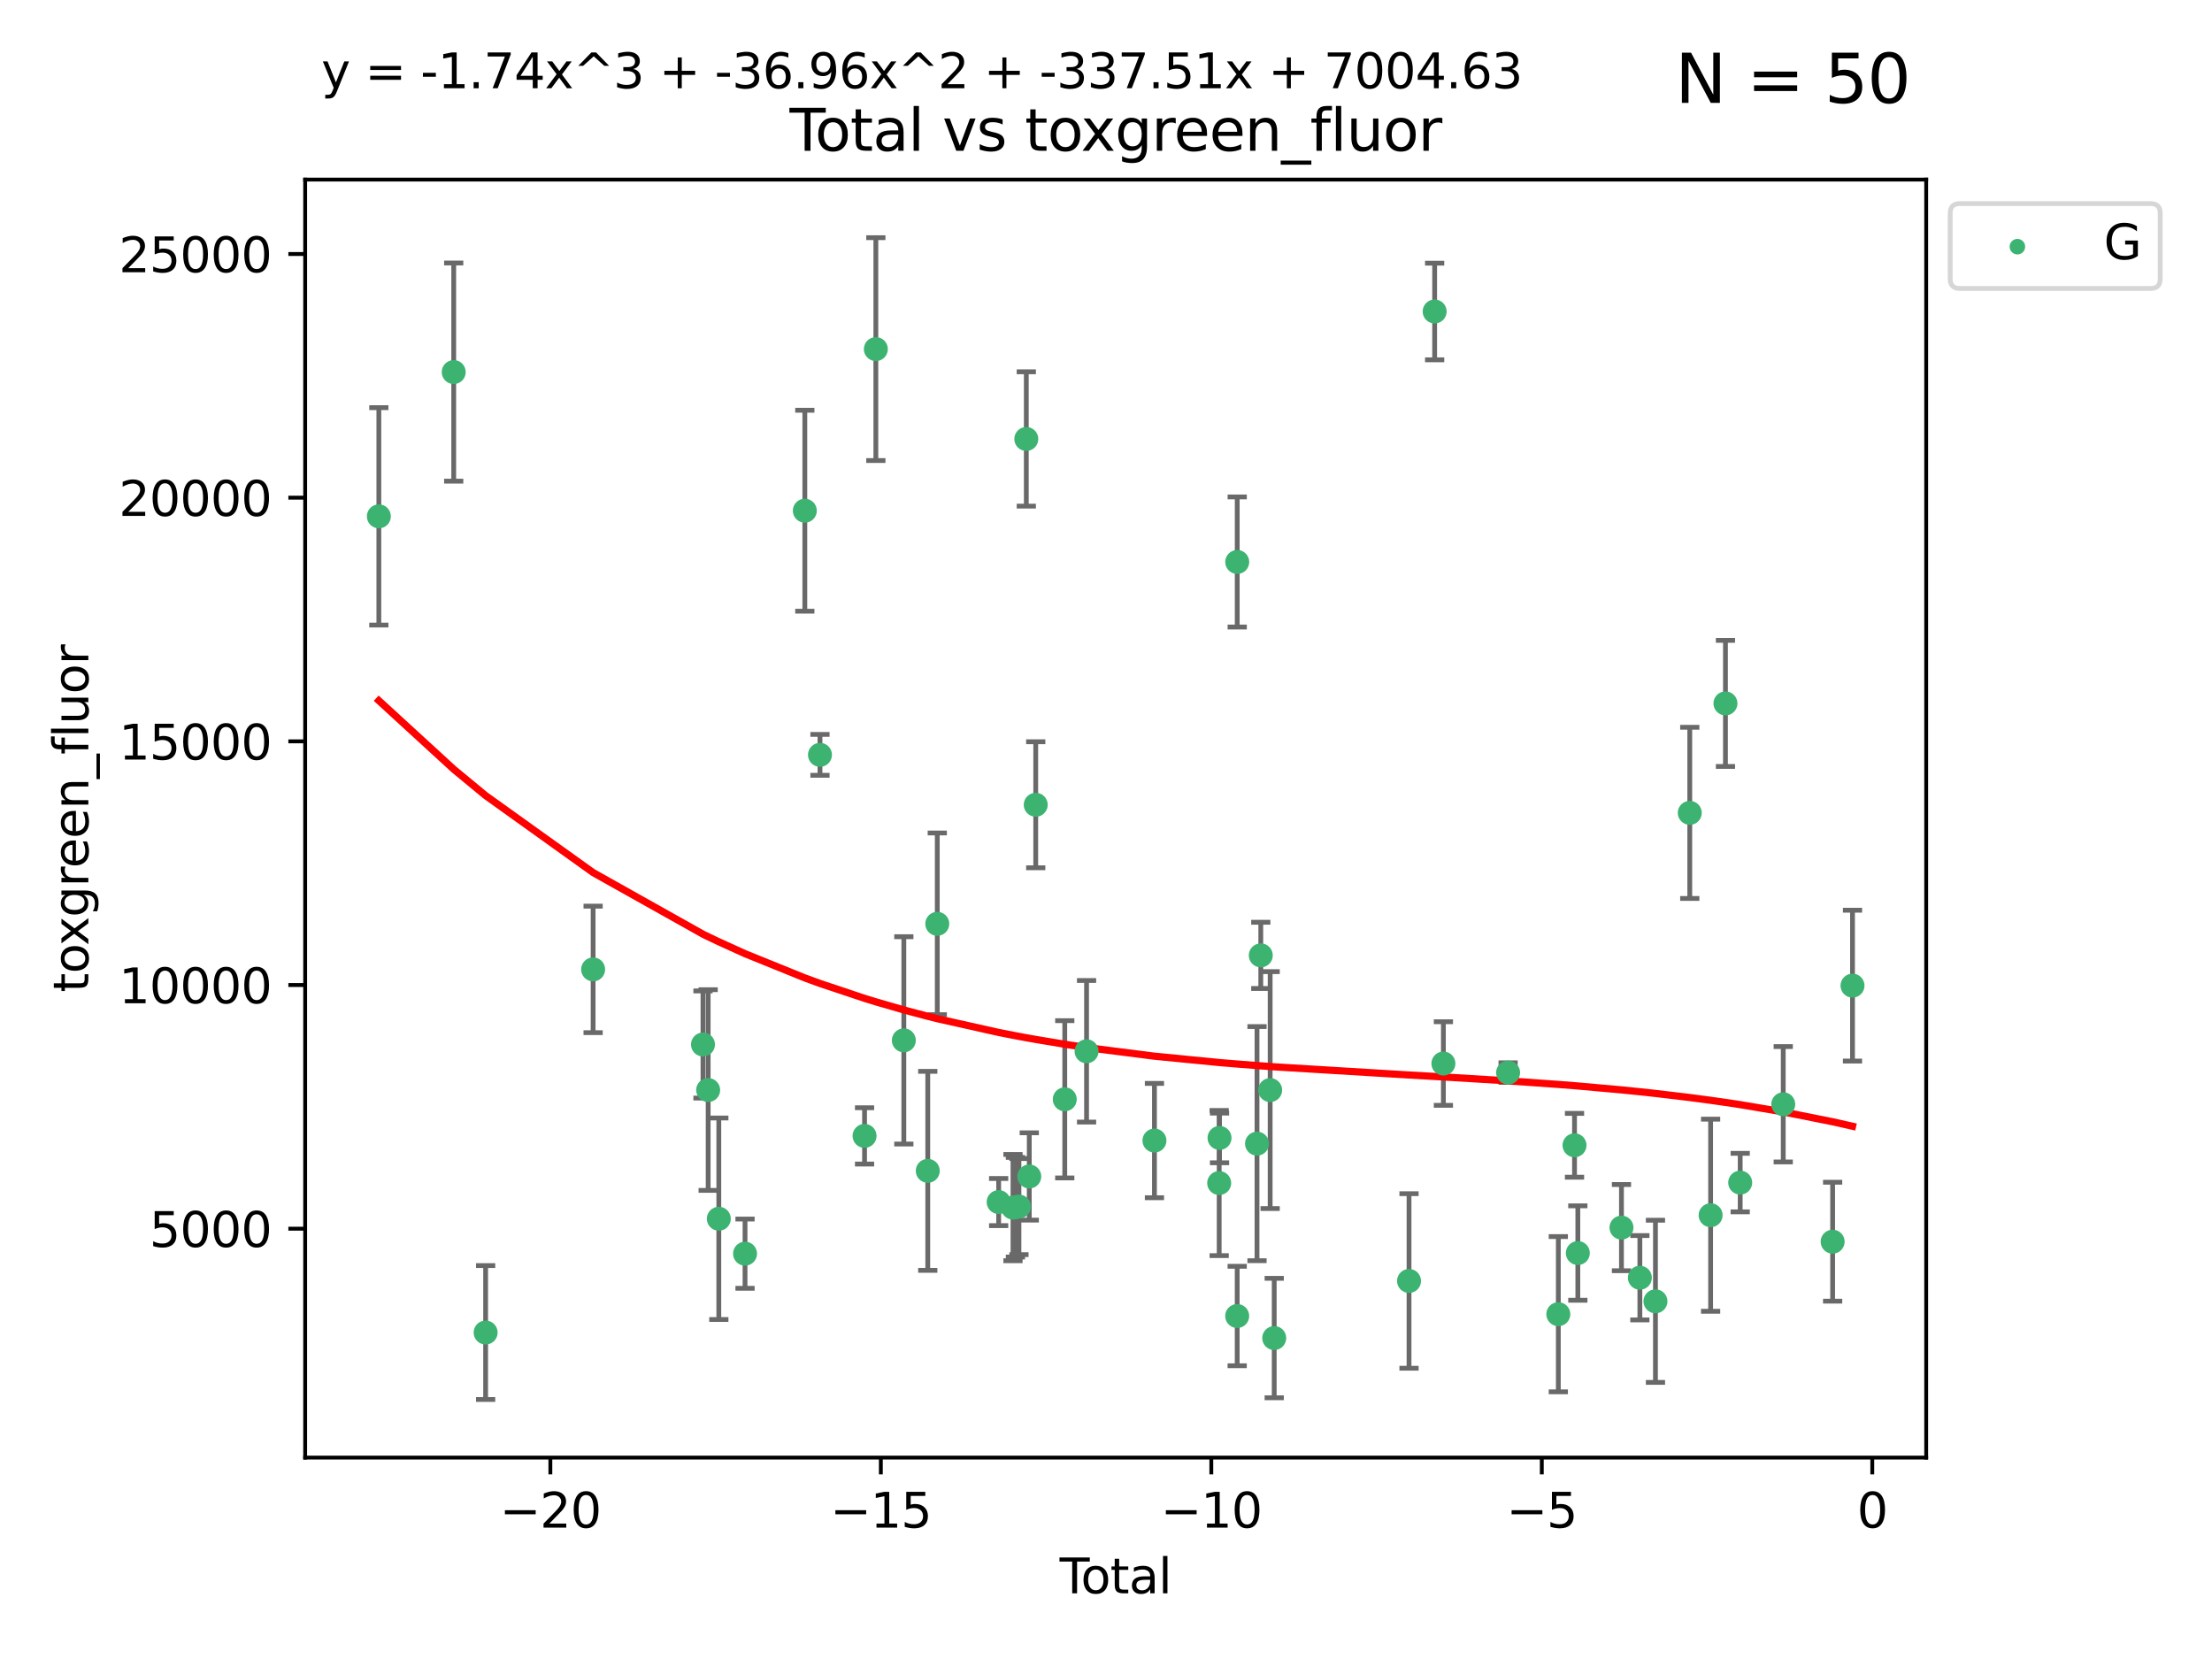 <?xml version="1.0" encoding="utf-8" standalone="no"?>
<!DOCTYPE svg PUBLIC "-//W3C//DTD SVG 1.1//EN"
  "http://www.w3.org/Graphics/SVG/1.1/DTD/svg11.dtd">
<svg xmlns:xlink="http://www.w3.org/1999/xlink" width="460.8pt" height="345.6pt" viewBox="0 0 460.8 345.6" xmlns="http://www.w3.org/2000/svg" version="1.1">
 <defs>
  <style type="text/css">*{stroke-linejoin: round; stroke-linecap: butt}</style>
 </defs>
 <g id="figure_1">
  <g id="patch_1">
   <path d="M 0 345.6 
L 460.8 345.6 
L 460.8 0 
L 0 0 
z
" style="fill: #ffffff"/>
  </g>
  <g id="axes_1">
   <g id="patch_2">
    <path d="M 63.571 303.64 
L 401.26 303.64 
L 401.26 37.411 
L 63.571 37.411 
z
" style="fill: #ffffff"/>
   </g>
   <g id="PathCollection_1">
    <defs>
     <path id="m3889e7f4e2" d="M 0 1.118 
C 0.297 1.118 0.581 1 0.791 0.791 
C 1 0.581 1.118 0.297 1.118 0 
C 1.118 -0.297 1 -0.581 0.791 -0.791 
C 0.581 -1 0.297 -1.118 0 -1.118 
C -0.297 -1.118 -0.581 -1 -0.791 -0.791 
C -1 -0.581 -1.118 -0.297 -1.118 0 
C -1.118 0.297 -1 0.581 -0.791 0.791 
C -0.581 1 -0.297 1.118 0 1.118 
z
" style="stroke: #3cb371"/>
    </defs>
    <g clip-path="url(#p7ea79c73f9)">
     <use xlink:href="#m3889e7f4e2" x="78.921" y="107.565" style="fill: #3cb371; stroke: #3cb371"/>
     <use xlink:href="#m3889e7f4e2" x="94.517" y="77.509" style="fill: #3cb371; stroke: #3cb371"/>
     <use xlink:href="#m3889e7f4e2" x="101.165" y="277.592" style="fill: #3cb371; stroke: #3cb371"/>
     <use xlink:href="#m3889e7f4e2" x="123.558" y="201.943" style="fill: #3cb371; stroke: #3cb371"/>
     <use xlink:href="#m3889e7f4e2" x="146.444" y="217.587" style="fill: #3cb371; stroke: #3cb371"/>
     <use xlink:href="#m3889e7f4e2" x="147.523" y="227.079" style="fill: #3cb371; stroke: #3cb371"/>
     <use xlink:href="#m3889e7f4e2" x="149.743" y="253.888" style="fill: #3cb371; stroke: #3cb371"/>
     <use xlink:href="#m3889e7f4e2" x="155.205" y="261.16" style="fill: #3cb371; stroke: #3cb371"/>
     <use xlink:href="#m3889e7f4e2" x="167.659" y="106.389" style="fill: #3cb371; stroke: #3cb371"/>
     <use xlink:href="#m3889e7f4e2" x="170.815" y="157.248" style="fill: #3cb371; stroke: #3cb371"/>
     <use xlink:href="#m3889e7f4e2" x="180.102" y="236.628" style="fill: #3cb371; stroke: #3cb371"/>
     <use xlink:href="#m3889e7f4e2" x="182.455" y="72.725" style="fill: #3cb371; stroke: #3cb371"/>
     <use xlink:href="#m3889e7f4e2" x="188.285" y="216.725" style="fill: #3cb371; stroke: #3cb371"/>
     <use xlink:href="#m3889e7f4e2" x="193.271" y="243.908" style="fill: #3cb371; stroke: #3cb371"/>
     <use xlink:href="#m3889e7f4e2" x="195.252" y="192.447" style="fill: #3cb371; stroke: #3cb371"/>
     <use xlink:href="#m3889e7f4e2" x="208.039" y="250.411" style="fill: #3cb371; stroke: #3cb371"/>
     <use xlink:href="#m3889e7f4e2" x="211.023" y="251.563" style="fill: #3cb371; stroke: #3cb371"/>
     <use xlink:href="#m3889e7f4e2" x="211.53" y="251.486" style="fill: #3cb371; stroke: #3cb371"/>
     <use xlink:href="#m3889e7f4e2" x="212.266" y="251.355" style="fill: #3cb371; stroke: #3cb371"/>
     <use xlink:href="#m3889e7f4e2" x="213.797" y="91.446" style="fill: #3cb371; stroke: #3cb371"/>
     <use xlink:href="#m3889e7f4e2" x="214.417" y="245.08" style="fill: #3cb371; stroke: #3cb371"/>
     <use xlink:href="#m3889e7f4e2" x="215.762" y="167.65" style="fill: #3cb371; stroke: #3cb371"/>
     <use xlink:href="#m3889e7f4e2" x="221.81" y="229.006" style="fill: #3cb371; stroke: #3cb371"/>
     <use xlink:href="#m3889e7f4e2" x="226.351" y="219.004" style="fill: #3cb371; stroke: #3cb371"/>
     <use xlink:href="#m3889e7f4e2" x="240.493" y="237.6" style="fill: #3cb371; stroke: #3cb371"/>
     <use xlink:href="#m3889e7f4e2" x="253.978" y="246.45" style="fill: #3cb371; stroke: #3cb371"/>
     <use xlink:href="#m3889e7f4e2" x="254.049" y="237.051" style="fill: #3cb371; stroke: #3cb371"/>
     <use xlink:href="#m3889e7f4e2" x="257.729" y="274.151" style="fill: #3cb371; stroke: #3cb371"/>
     <use xlink:href="#m3889e7f4e2" x="257.737" y="117.071" style="fill: #3cb371; stroke: #3cb371"/>
     <use xlink:href="#m3889e7f4e2" x="261.86" y="238.241" style="fill: #3cb371; stroke: #3cb371"/>
     <use xlink:href="#m3889e7f4e2" x="262.645" y="199.022" style="fill: #3cb371; stroke: #3cb371"/>
     <use xlink:href="#m3889e7f4e2" x="264.596" y="227.084" style="fill: #3cb371; stroke: #3cb371"/>
     <use xlink:href="#m3889e7f4e2" x="265.444" y="278.742" style="fill: #3cb371; stroke: #3cb371"/>
     <use xlink:href="#m3889e7f4e2" x="293.526" y="266.846" style="fill: #3cb371; stroke: #3cb371"/>
     <use xlink:href="#m3889e7f4e2" x="298.864" y="64.887" style="fill: #3cb371; stroke: #3cb371"/>
     <use xlink:href="#m3889e7f4e2" x="300.686" y="221.552" style="fill: #3cb371; stroke: #3cb371"/>
     <use xlink:href="#m3889e7f4e2" x="314.165" y="223.44" style="fill: #3cb371; stroke: #3cb371"/>
     <use xlink:href="#m3889e7f4e2" x="324.626" y="273.771" style="fill: #3cb371; stroke: #3cb371"/>
     <use xlink:href="#m3889e7f4e2" x="328.001" y="238.585" style="fill: #3cb371; stroke: #3cb371"/>
     <use xlink:href="#m3889e7f4e2" x="328.692" y="261.033" style="fill: #3cb371; stroke: #3cb371"/>
     <use xlink:href="#m3889e7f4e2" x="337.782" y="255.732" style="fill: #3cb371; stroke: #3cb371"/>
     <use xlink:href="#m3889e7f4e2" x="341.615" y="266.175" style="fill: #3cb371; stroke: #3cb371"/>
     <use xlink:href="#m3889e7f4e2" x="344.862" y="271.087" style="fill: #3cb371; stroke: #3cb371"/>
     <use xlink:href="#m3889e7f4e2" x="352.011" y="169.334" style="fill: #3cb371; stroke: #3cb371"/>
     <use xlink:href="#m3889e7f4e2" x="356.353" y="253.152" style="fill: #3cb371; stroke: #3cb371"/>
     <use xlink:href="#m3889e7f4e2" x="359.443" y="146.532" style="fill: #3cb371; stroke: #3cb371"/>
     <use xlink:href="#m3889e7f4e2" x="362.515" y="246.359" style="fill: #3cb371; stroke: #3cb371"/>
     <use xlink:href="#m3889e7f4e2" x="371.482" y="230.038" style="fill: #3cb371; stroke: #3cb371"/>
     <use xlink:href="#m3889e7f4e2" x="381.771" y="258.666" style="fill: #3cb371; stroke: #3cb371"/>
     <use xlink:href="#m3889e7f4e2" x="385.911" y="205.324" style="fill: #3cb371; stroke: #3cb371"/>
    </g>
   </g>
   <g id="matplotlib.axis_1">
    <g id="xtick_1">
     <g id="line2d_1">
      <defs>
       <path id="m19677ac85a" d="M 0 0 
L 0 3.5 
" style="stroke: #000000; stroke-width: 0.8"/>
      </defs>
      <g>
       <use xlink:href="#m19677ac85a" x="114.65" y="303.64" style="stroke: #000000; stroke-width: 0.8"/>
      </g>
     </g>
     <g id="text_1">
      <!-- −20 -->
      <g transform="translate(104.097 318.238)scale(0.1 -0.1)">
       <defs>
        <path id="DejaVuSans-2212" d="M 678 2272 
L 4684 2272 
L 4684 1741 
L 678 1741 
L 678 2272 
z
" transform="scale(0.016)"/>
        <path id="DejaVuSans-32" d="M 1228 531 
L 3431 531 
L 3431 0 
L 469 0 
L 469 531 
Q 828 903 1448 1529 
Q 2069 2156 2228 2338 
Q 2531 2678 2651 2914 
Q 2772 3150 2772 3378 
Q 2772 3750 2511 3984 
Q 2250 4219 1831 4219 
Q 1534 4219 1204 4116 
Q 875 4013 500 3803 
L 500 4441 
Q 881 4594 1212 4672 
Q 1544 4750 1819 4750 
Q 2544 4750 2975 4387 
Q 3406 4025 3406 3419 
Q 3406 3131 3298 2873 
Q 3191 2616 2906 2266 
Q 2828 2175 2409 1742 
Q 1991 1309 1228 531 
z
" transform="scale(0.016)"/>
        <path id="DejaVuSans-30" d="M 2034 4250 
Q 1547 4250 1301 3770 
Q 1056 3291 1056 2328 
Q 1056 1369 1301 889 
Q 1547 409 2034 409 
Q 2525 409 2770 889 
Q 3016 1369 3016 2328 
Q 3016 3291 2770 3770 
Q 2525 4250 2034 4250 
z
M 2034 4750 
Q 2819 4750 3233 4129 
Q 3647 3509 3647 2328 
Q 3647 1150 3233 529 
Q 2819 -91 2034 -91 
Q 1250 -91 836 529 
Q 422 1150 422 2328 
Q 422 3509 836 4129 
Q 1250 4750 2034 4750 
z
" transform="scale(0.016)"/>
       </defs>
       <use xlink:href="#DejaVuSans-2212"/>
       <use xlink:href="#DejaVuSans-32" x="83.789"/>
       <use xlink:href="#DejaVuSans-30" x="147.412"/>
      </g>
     </g>
    </g>
    <g id="xtick_2">
     <g id="line2d_2">
      <g>
       <use xlink:href="#m19677ac85a" x="183.495" y="303.64" style="stroke: #000000; stroke-width: 0.8"/>
      </g>
     </g>
     <g id="text_2">
      <!-- −15 -->
      <g transform="translate(172.942 318.238)scale(0.1 -0.1)">
       <defs>
        <path id="DejaVuSans-31" d="M 794 531 
L 1825 531 
L 1825 4091 
L 703 3866 
L 703 4441 
L 1819 4666 
L 2450 4666 
L 2450 531 
L 3481 531 
L 3481 0 
L 794 0 
L 794 531 
z
" transform="scale(0.016)"/>
        <path id="DejaVuSans-35" d="M 691 4666 
L 3169 4666 
L 3169 4134 
L 1269 4134 
L 1269 2991 
Q 1406 3038 1543 3061 
Q 1681 3084 1819 3084 
Q 2600 3084 3056 2656 
Q 3513 2228 3513 1497 
Q 3513 744 3044 326 
Q 2575 -91 1722 -91 
Q 1428 -91 1123 -41 
Q 819 9 494 109 
L 494 744 
Q 775 591 1075 516 
Q 1375 441 1709 441 
Q 2250 441 2565 725 
Q 2881 1009 2881 1497 
Q 2881 1984 2565 2268 
Q 2250 2553 1709 2553 
Q 1456 2553 1204 2497 
Q 953 2441 691 2322 
L 691 4666 
z
" transform="scale(0.016)"/>
       </defs>
       <use xlink:href="#DejaVuSans-2212"/>
       <use xlink:href="#DejaVuSans-31" x="83.789"/>
       <use xlink:href="#DejaVuSans-35" x="147.412"/>
      </g>
     </g>
    </g>
    <g id="xtick_3">
     <g id="line2d_3">
      <g>
       <use xlink:href="#m19677ac85a" x="252.34" y="303.64" style="stroke: #000000; stroke-width: 0.8"/>
      </g>
     </g>
     <g id="text_3">
      <!-- −10 -->
      <g transform="translate(241.787 318.238)scale(0.1 -0.1)">
       <use xlink:href="#DejaVuSans-2212"/>
       <use xlink:href="#DejaVuSans-31" x="83.789"/>
       <use xlink:href="#DejaVuSans-30" x="147.412"/>
      </g>
     </g>
    </g>
    <g id="xtick_4">
     <g id="line2d_4">
      <g>
       <use xlink:href="#m19677ac85a" x="321.184" y="303.64" style="stroke: #000000; stroke-width: 0.8"/>
      </g>
     </g>
     <g id="text_4">
      <!-- −5 -->
      <g transform="translate(313.813 318.238)scale(0.1 -0.1)">
       <use xlink:href="#DejaVuSans-2212"/>
       <use xlink:href="#DejaVuSans-35" x="83.789"/>
      </g>
     </g>
    </g>
    <g id="xtick_5">
     <g id="line2d_5">
      <g>
       <use xlink:href="#m19677ac85a" x="390.029" y="303.64" style="stroke: #000000; stroke-width: 0.8"/>
      </g>
     </g>
     <g id="text_5">
      <!-- 0 -->
      <g transform="translate(386.848 318.238)scale(0.1 -0.1)">
       <use xlink:href="#DejaVuSans-30"/>
      </g>
     </g>
    </g>
    <g id="text_6">
     <!-- Total -->
     <g transform="translate(220.739 331.917)scale(0.1 -0.1)">
      <defs>
       <path id="DejaVuSans-54" d="M -19 4666 
L 3928 4666 
L 3928 4134 
L 2272 4134 
L 2272 0 
L 1638 0 
L 1638 4134 
L -19 4134 
L -19 4666 
z
" transform="scale(0.016)"/>
       <path id="DejaVuSans-6f" d="M 1959 3097 
Q 1497 3097 1228 2736 
Q 959 2375 959 1747 
Q 959 1119 1226 758 
Q 1494 397 1959 397 
Q 2419 397 2687 759 
Q 2956 1122 2956 1747 
Q 2956 2369 2687 2733 
Q 2419 3097 1959 3097 
z
M 1959 3584 
Q 2709 3584 3137 3096 
Q 3566 2609 3566 1747 
Q 3566 888 3137 398 
Q 2709 -91 1959 -91 
Q 1206 -91 779 398 
Q 353 888 353 1747 
Q 353 2609 779 3096 
Q 1206 3584 1959 3584 
z
" transform="scale(0.016)"/>
       <path id="DejaVuSans-74" d="M 1172 4494 
L 1172 3500 
L 2356 3500 
L 2356 3053 
L 1172 3053 
L 1172 1153 
Q 1172 725 1289 603 
Q 1406 481 1766 481 
L 2356 481 
L 2356 0 
L 1766 0 
Q 1100 0 847 248 
Q 594 497 594 1153 
L 594 3053 
L 172 3053 
L 172 3500 
L 594 3500 
L 594 4494 
L 1172 4494 
z
" transform="scale(0.016)"/>
       <path id="DejaVuSans-61" d="M 2194 1759 
Q 1497 1759 1228 1600 
Q 959 1441 959 1056 
Q 959 750 1161 570 
Q 1363 391 1709 391 
Q 2188 391 2477 730 
Q 2766 1069 2766 1631 
L 2766 1759 
L 2194 1759 
z
M 3341 1997 
L 3341 0 
L 2766 0 
L 2766 531 
Q 2569 213 2275 61 
Q 1981 -91 1556 -91 
Q 1019 -91 701 211 
Q 384 513 384 1019 
Q 384 1609 779 1909 
Q 1175 2209 1959 2209 
L 2766 2209 
L 2766 2266 
Q 2766 2663 2505 2880 
Q 2244 3097 1772 3097 
Q 1472 3097 1187 3025 
Q 903 2953 641 2809 
L 641 3341 
Q 956 3463 1253 3523 
Q 1550 3584 1831 3584 
Q 2591 3584 2966 3190 
Q 3341 2797 3341 1997 
z
" transform="scale(0.016)"/>
       <path id="DejaVuSans-6c" d="M 603 4863 
L 1178 4863 
L 1178 0 
L 603 0 
L 603 4863 
z
" transform="scale(0.016)"/>
      </defs>
      <use xlink:href="#DejaVuSans-54"/>
      <use xlink:href="#DejaVuSans-6f" x="44.084"/>
      <use xlink:href="#DejaVuSans-74" x="105.266"/>
      <use xlink:href="#DejaVuSans-61" x="144.475"/>
      <use xlink:href="#DejaVuSans-6c" x="205.754"/>
     </g>
    </g>
   </g>
   <g id="matplotlib.axis_2">
    <g id="ytick_1">
     <g id="line2d_6">
      <defs>
       <path id="mbbda2195da" d="M 0 0 
L -3.5 0 
" style="stroke: #000000; stroke-width: 0.8"/>
      </defs>
      <g>
       <use xlink:href="#mbbda2195da" x="63.571" y="255.959" style="stroke: #000000; stroke-width: 0.8"/>
      </g>
     </g>
     <g id="text_7">
      <!-- 5000 -->
      <g transform="translate(31.121 259.758)scale(0.1 -0.1)">
       <use xlink:href="#DejaVuSans-35"/>
       <use xlink:href="#DejaVuSans-30" x="63.623"/>
       <use xlink:href="#DejaVuSans-30" x="127.246"/>
       <use xlink:href="#DejaVuSans-30" x="190.869"/>
      </g>
     </g>
    </g>
    <g id="ytick_2">
     <g id="line2d_7">
      <g>
       <use xlink:href="#mbbda2195da" x="63.571" y="205.197" style="stroke: #000000; stroke-width: 0.8"/>
      </g>
     </g>
     <g id="text_8">
      <!-- 10000 -->
      <g transform="translate(24.759 208.997)scale(0.1 -0.1)">
       <use xlink:href="#DejaVuSans-31"/>
       <use xlink:href="#DejaVuSans-30" x="63.623"/>
       <use xlink:href="#DejaVuSans-30" x="127.246"/>
       <use xlink:href="#DejaVuSans-30" x="190.869"/>
       <use xlink:href="#DejaVuSans-30" x="254.492"/>
      </g>
     </g>
    </g>
    <g id="ytick_3">
     <g id="line2d_8">
      <g>
       <use xlink:href="#mbbda2195da" x="63.571" y="154.436" style="stroke: #000000; stroke-width: 0.8"/>
      </g>
     </g>
     <g id="text_9">
      <!-- 15000 -->
      <g transform="translate(24.759 158.235)scale(0.1 -0.1)">
       <use xlink:href="#DejaVuSans-31"/>
       <use xlink:href="#DejaVuSans-35" x="63.623"/>
       <use xlink:href="#DejaVuSans-30" x="127.246"/>
       <use xlink:href="#DejaVuSans-30" x="190.869"/>
       <use xlink:href="#DejaVuSans-30" x="254.492"/>
      </g>
     </g>
    </g>
    <g id="ytick_4">
     <g id="line2d_9">
      <g>
       <use xlink:href="#mbbda2195da" x="63.571" y="103.674" style="stroke: #000000; stroke-width: 0.8"/>
      </g>
     </g>
     <g id="text_10">
      <!-- 20000 -->
      <g transform="translate(24.759 107.473)scale(0.1 -0.1)">
       <use xlink:href="#DejaVuSans-32"/>
       <use xlink:href="#DejaVuSans-30" x="63.623"/>
       <use xlink:href="#DejaVuSans-30" x="127.246"/>
       <use xlink:href="#DejaVuSans-30" x="190.869"/>
       <use xlink:href="#DejaVuSans-30" x="254.492"/>
      </g>
     </g>
    </g>
    <g id="ytick_5">
     <g id="line2d_10">
      <g>
       <use xlink:href="#mbbda2195da" x="63.571" y="52.912" style="stroke: #000000; stroke-width: 0.8"/>
      </g>
     </g>
     <g id="text_11">
      <!-- 25000 -->
      <g transform="translate(24.759 56.711)scale(0.1 -0.1)">
       <use xlink:href="#DejaVuSans-32"/>
       <use xlink:href="#DejaVuSans-35" x="63.623"/>
       <use xlink:href="#DejaVuSans-30" x="127.246"/>
       <use xlink:href="#DejaVuSans-30" x="190.869"/>
       <use xlink:href="#DejaVuSans-30" x="254.492"/>
      </g>
     </g>
    </g>
    <g id="text_12">
     <!-- toxgreen_fluor -->
     <g transform="translate(18.401 206.72)rotate(-90)scale(0.1 -0.1)">
      <defs>
       <path id="DejaVuSans-78" d="M 3513 3500 
L 2247 1797 
L 3578 0 
L 2900 0 
L 1881 1375 
L 863 0 
L 184 0 
L 1544 1831 
L 300 3500 
L 978 3500 
L 1906 2253 
L 2834 3500 
L 3513 3500 
z
" transform="scale(0.016)"/>
       <path id="DejaVuSans-67" d="M 2906 1791 
Q 2906 2416 2648 2759 
Q 2391 3103 1925 3103 
Q 1463 3103 1205 2759 
Q 947 2416 947 1791 
Q 947 1169 1205 825 
Q 1463 481 1925 481 
Q 2391 481 2648 825 
Q 2906 1169 2906 1791 
z
M 3481 434 
Q 3481 -459 3084 -895 
Q 2688 -1331 1869 -1331 
Q 1566 -1331 1297 -1286 
Q 1028 -1241 775 -1147 
L 775 -588 
Q 1028 -725 1275 -790 
Q 1522 -856 1778 -856 
Q 2344 -856 2625 -561 
Q 2906 -266 2906 331 
L 2906 616 
Q 2728 306 2450 153 
Q 2172 0 1784 0 
Q 1141 0 747 490 
Q 353 981 353 1791 
Q 353 2603 747 3093 
Q 1141 3584 1784 3584 
Q 2172 3584 2450 3431 
Q 2728 3278 2906 2969 
L 2906 3500 
L 3481 3500 
L 3481 434 
z
" transform="scale(0.016)"/>
       <path id="DejaVuSans-72" d="M 2631 2963 
Q 2534 3019 2420 3045 
Q 2306 3072 2169 3072 
Q 1681 3072 1420 2755 
Q 1159 2438 1159 1844 
L 1159 0 
L 581 0 
L 581 3500 
L 1159 3500 
L 1159 2956 
Q 1341 3275 1631 3429 
Q 1922 3584 2338 3584 
Q 2397 3584 2469 3576 
Q 2541 3569 2628 3553 
L 2631 2963 
z
" transform="scale(0.016)"/>
       <path id="DejaVuSans-65" d="M 3597 1894 
L 3597 1613 
L 953 1613 
Q 991 1019 1311 708 
Q 1631 397 2203 397 
Q 2534 397 2845 478 
Q 3156 559 3463 722 
L 3463 178 
Q 3153 47 2828 -22 
Q 2503 -91 2169 -91 
Q 1331 -91 842 396 
Q 353 884 353 1716 
Q 353 2575 817 3079 
Q 1281 3584 2069 3584 
Q 2775 3584 3186 3129 
Q 3597 2675 3597 1894 
z
M 3022 2063 
Q 3016 2534 2758 2815 
Q 2500 3097 2075 3097 
Q 1594 3097 1305 2825 
Q 1016 2553 972 2059 
L 3022 2063 
z
" transform="scale(0.016)"/>
       <path id="DejaVuSans-6e" d="M 3513 2113 
L 3513 0 
L 2938 0 
L 2938 2094 
Q 2938 2591 2744 2837 
Q 2550 3084 2163 3084 
Q 1697 3084 1428 2787 
Q 1159 2491 1159 1978 
L 1159 0 
L 581 0 
L 581 3500 
L 1159 3500 
L 1159 2956 
Q 1366 3272 1645 3428 
Q 1925 3584 2291 3584 
Q 2894 3584 3203 3211 
Q 3513 2838 3513 2113 
z
" transform="scale(0.016)"/>
       <path id="DejaVuSans-5f" d="M 3263 -1063 
L 3263 -1509 
L -63 -1509 
L -63 -1063 
L 3263 -1063 
z
" transform="scale(0.016)"/>
       <path id="DejaVuSans-66" d="M 2375 4863 
L 2375 4384 
L 1825 4384 
Q 1516 4384 1395 4259 
Q 1275 4134 1275 3809 
L 1275 3500 
L 2222 3500 
L 2222 3053 
L 1275 3053 
L 1275 0 
L 697 0 
L 697 3053 
L 147 3053 
L 147 3500 
L 697 3500 
L 697 3744 
Q 697 4328 969 4595 
Q 1241 4863 1831 4863 
L 2375 4863 
z
" transform="scale(0.016)"/>
       <path id="DejaVuSans-75" d="M 544 1381 
L 544 3500 
L 1119 3500 
L 1119 1403 
Q 1119 906 1312 657 
Q 1506 409 1894 409 
Q 2359 409 2629 706 
Q 2900 1003 2900 1516 
L 2900 3500 
L 3475 3500 
L 3475 0 
L 2900 0 
L 2900 538 
Q 2691 219 2414 64 
Q 2138 -91 1772 -91 
Q 1169 -91 856 284 
Q 544 659 544 1381 
z
M 1991 3584 
L 1991 3584 
z
" transform="scale(0.016)"/>
      </defs>
      <use xlink:href="#DejaVuSans-74"/>
      <use xlink:href="#DejaVuSans-6f" x="39.209"/>
      <use xlink:href="#DejaVuSans-78" x="97.266"/>
      <use xlink:href="#DejaVuSans-67" x="156.445"/>
      <use xlink:href="#DejaVuSans-72" x="219.922"/>
      <use xlink:href="#DejaVuSans-65" x="258.785"/>
      <use xlink:href="#DejaVuSans-65" x="320.309"/>
      <use xlink:href="#DejaVuSans-6e" x="381.832"/>
      <use xlink:href="#DejaVuSans-5f" x="445.211"/>
      <use xlink:href="#DejaVuSans-66" x="495.211"/>
      <use xlink:href="#DejaVuSans-6c" x="530.416"/>
      <use xlink:href="#DejaVuSans-75" x="558.199"/>
      <use xlink:href="#DejaVuSans-6f" x="621.578"/>
      <use xlink:href="#DejaVuSans-72" x="682.76"/>
     </g>
    </g>
   </g>
   <g id="LineCollection_1">
    <path d="M 78.921 130.21 
L 78.921 84.921 
" clip-path="url(#p7ea79c73f9)" style="fill: none; stroke: #696969"/>
    <path d="M 94.517 100.235 
L 94.517 54.783 
" clip-path="url(#p7ea79c73f9)" style="fill: none; stroke: #696969"/>
    <path d="M 101.165 291.539 
L 101.165 263.645 
" clip-path="url(#p7ea79c73f9)" style="fill: none; stroke: #696969"/>
    <path d="M 123.558 215.117 
L 123.558 188.769 
" clip-path="url(#p7ea79c73f9)" style="fill: none; stroke: #696969"/>
    <path d="M 146.444 228.748 
L 146.444 206.426 
" clip-path="url(#p7ea79c73f9)" style="fill: none; stroke: #696969"/>
    <path d="M 147.523 247.98 
L 147.523 206.178 
" clip-path="url(#p7ea79c73f9)" style="fill: none; stroke: #696969"/>
    <path d="M 149.743 274.878 
L 149.743 232.898 
" clip-path="url(#p7ea79c73f9)" style="fill: none; stroke: #696969"/>
    <path d="M 155.205 268.373 
L 155.205 253.946 
" clip-path="url(#p7ea79c73f9)" style="fill: none; stroke: #696969"/>
    <path d="M 167.659 127.318 
L 167.659 85.461 
" clip-path="url(#p7ea79c73f9)" style="fill: none; stroke: #696969"/>
    <path d="M 170.815 161.508 
L 170.815 152.989 
" clip-path="url(#p7ea79c73f9)" style="fill: none; stroke: #696969"/>
    <path d="M 180.102 242.491 
L 180.102 230.765 
" clip-path="url(#p7ea79c73f9)" style="fill: none; stroke: #696969"/>
    <path d="M 182.455 95.938 
L 182.455 49.513 
" clip-path="url(#p7ea79c73f9)" style="fill: none; stroke: #696969"/>
    <path d="M 188.285 238.319 
L 188.285 195.132 
" clip-path="url(#p7ea79c73f9)" style="fill: none; stroke: #696969"/>
    <path d="M 193.271 264.634 
L 193.271 223.182 
" clip-path="url(#p7ea79c73f9)" style="fill: none; stroke: #696969"/>
    <path d="M 195.252 211.369 
L 195.252 173.526 
" clip-path="url(#p7ea79c73f9)" style="fill: none; stroke: #696969"/>
    <path d="M 208.039 255.321 
L 208.039 245.501 
" clip-path="url(#p7ea79c73f9)" style="fill: none; stroke: #696969"/>
    <path d="M 211.023 262.63 
L 211.023 240.495 
" clip-path="url(#p7ea79c73f9)" style="fill: none; stroke: #696969"/>
    <path d="M 211.53 261.865 
L 211.53 241.107 
" clip-path="url(#p7ea79c73f9)" style="fill: none; stroke: #696969"/>
    <path d="M 212.266 261.363 
L 212.266 241.347 
" clip-path="url(#p7ea79c73f9)" style="fill: none; stroke: #696969"/>
    <path d="M 213.797 105.439 
L 213.797 77.452 
" clip-path="url(#p7ea79c73f9)" style="fill: none; stroke: #696969"/>
    <path d="M 214.417 254.173 
L 214.417 235.987 
" clip-path="url(#p7ea79c73f9)" style="fill: none; stroke: #696969"/>
    <path d="M 215.762 180.778 
L 215.762 154.521 
" clip-path="url(#p7ea79c73f9)" style="fill: none; stroke: #696969"/>
    <path d="M 221.81 245.385 
L 221.81 212.626 
" clip-path="url(#p7ea79c73f9)" style="fill: none; stroke: #696969"/>
    <path d="M 226.351 233.752 
L 226.351 204.257 
" clip-path="url(#p7ea79c73f9)" style="fill: none; stroke: #696969"/>
    <path d="M 240.493 249.507 
L 240.493 225.693 
" clip-path="url(#p7ea79c73f9)" style="fill: none; stroke: #696969"/>
    <path d="M 253.978 261.566 
L 253.978 231.335 
" clip-path="url(#p7ea79c73f9)" style="fill: none; stroke: #696969"/>
    <path d="M 254.049 242.224 
L 254.049 231.878 
" clip-path="url(#p7ea79c73f9)" style="fill: none; stroke: #696969"/>
    <path d="M 257.729 284.512 
L 257.729 263.79 
" clip-path="url(#p7ea79c73f9)" style="fill: none; stroke: #696969"/>
    <path d="M 257.737 130.62 
L 257.737 103.523 
" clip-path="url(#p7ea79c73f9)" style="fill: none; stroke: #696969"/>
    <path d="M 261.86 262.629 
L 261.86 213.854 
" clip-path="url(#p7ea79c73f9)" style="fill: none; stroke: #696969"/>
    <path d="M 262.645 205.921 
L 262.645 192.122 
" clip-path="url(#p7ea79c73f9)" style="fill: none; stroke: #696969"/>
    <path d="M 264.596 251.76 
L 264.596 202.409 
" clip-path="url(#p7ea79c73f9)" style="fill: none; stroke: #696969"/>
    <path d="M 265.444 291.186 
L 265.444 266.299 
" clip-path="url(#p7ea79c73f9)" style="fill: none; stroke: #696969"/>
    <path d="M 293.526 285.025 
L 293.526 248.666 
" clip-path="url(#p7ea79c73f9)" style="fill: none; stroke: #696969"/>
    <path d="M 298.864 74.955 
L 298.864 54.819 
" clip-path="url(#p7ea79c73f9)" style="fill: none; stroke: #696969"/>
    <path d="M 300.686 230.258 
L 300.686 212.846 
" clip-path="url(#p7ea79c73f9)" style="fill: none; stroke: #696969"/>
    <path d="M 314.165 225.475 
L 314.165 221.405 
" clip-path="url(#p7ea79c73f9)" style="fill: none; stroke: #696969"/>
    <path d="M 324.626 289.941 
L 324.626 257.602 
" clip-path="url(#p7ea79c73f9)" style="fill: none; stroke: #696969"/>
    <path d="M 328.001 245.232 
L 328.001 231.937 
" clip-path="url(#p7ea79c73f9)" style="fill: none; stroke: #696969"/>
    <path d="M 328.692 270.864 
L 328.692 251.201 
" clip-path="url(#p7ea79c73f9)" style="fill: none; stroke: #696969"/>
    <path d="M 337.782 264.71 
L 337.782 246.754 
" clip-path="url(#p7ea79c73f9)" style="fill: none; stroke: #696969"/>
    <path d="M 341.615 274.96 
L 341.615 257.389 
" clip-path="url(#p7ea79c73f9)" style="fill: none; stroke: #696969"/>
    <path d="M 344.862 287.977 
L 344.862 254.198 
" clip-path="url(#p7ea79c73f9)" style="fill: none; stroke: #696969"/>
    <path d="M 352.011 187.162 
L 352.011 151.507 
" clip-path="url(#p7ea79c73f9)" style="fill: none; stroke: #696969"/>
    <path d="M 356.353 273.163 
L 356.353 233.141 
" clip-path="url(#p7ea79c73f9)" style="fill: none; stroke: #696969"/>
    <path d="M 359.443 159.666 
L 359.443 133.398 
" clip-path="url(#p7ea79c73f9)" style="fill: none; stroke: #696969"/>
    <path d="M 362.515 252.453 
L 362.515 240.264 
" clip-path="url(#p7ea79c73f9)" style="fill: none; stroke: #696969"/>
    <path d="M 371.482 242.054 
L 371.482 218.022 
" clip-path="url(#p7ea79c73f9)" style="fill: none; stroke: #696969"/>
    <path d="M 381.771 271.052 
L 381.771 246.28 
" clip-path="url(#p7ea79c73f9)" style="fill: none; stroke: #696969"/>
    <path d="M 385.911 221.035 
L 385.911 189.614 
" clip-path="url(#p7ea79c73f9)" style="fill: none; stroke: #696969"/>
   </g>
   <g id="line2d_11">
    <defs>
     <path id="ma8ffb70ad6" d="M 2 0 
L -2 -0 
" style="stroke: #696969"/>
    </defs>
    <g clip-path="url(#p7ea79c73f9)">
     <use xlink:href="#ma8ffb70ad6" x="78.921" y="130.21" style="fill: #696969; stroke: #696969"/>
     <use xlink:href="#ma8ffb70ad6" x="94.517" y="100.235" style="fill: #696969; stroke: #696969"/>
     <use xlink:href="#ma8ffb70ad6" x="101.165" y="291.539" style="fill: #696969; stroke: #696969"/>
     <use xlink:href="#ma8ffb70ad6" x="123.558" y="215.117" style="fill: #696969; stroke: #696969"/>
     <use xlink:href="#ma8ffb70ad6" x="146.444" y="228.748" style="fill: #696969; stroke: #696969"/>
     <use xlink:href="#ma8ffb70ad6" x="147.523" y="247.98" style="fill: #696969; stroke: #696969"/>
     <use xlink:href="#ma8ffb70ad6" x="149.743" y="274.878" style="fill: #696969; stroke: #696969"/>
     <use xlink:href="#ma8ffb70ad6" x="155.205" y="268.373" style="fill: #696969; stroke: #696969"/>
     <use xlink:href="#ma8ffb70ad6" x="167.659" y="127.318" style="fill: #696969; stroke: #696969"/>
     <use xlink:href="#ma8ffb70ad6" x="170.815" y="161.508" style="fill: #696969; stroke: #696969"/>
     <use xlink:href="#ma8ffb70ad6" x="180.102" y="242.491" style="fill: #696969; stroke: #696969"/>
     <use xlink:href="#ma8ffb70ad6" x="182.455" y="95.938" style="fill: #696969; stroke: #696969"/>
     <use xlink:href="#ma8ffb70ad6" x="188.285" y="238.319" style="fill: #696969; stroke: #696969"/>
     <use xlink:href="#ma8ffb70ad6" x="193.271" y="264.634" style="fill: #696969; stroke: #696969"/>
     <use xlink:href="#ma8ffb70ad6" x="195.252" y="211.369" style="fill: #696969; stroke: #696969"/>
     <use xlink:href="#ma8ffb70ad6" x="208.039" y="255.321" style="fill: #696969; stroke: #696969"/>
     <use xlink:href="#ma8ffb70ad6" x="211.023" y="262.63" style="fill: #696969; stroke: #696969"/>
     <use xlink:href="#ma8ffb70ad6" x="211.53" y="261.865" style="fill: #696969; stroke: #696969"/>
     <use xlink:href="#ma8ffb70ad6" x="212.266" y="261.363" style="fill: #696969; stroke: #696969"/>
     <use xlink:href="#ma8ffb70ad6" x="213.797" y="105.439" style="fill: #696969; stroke: #696969"/>
     <use xlink:href="#ma8ffb70ad6" x="214.417" y="254.173" style="fill: #696969; stroke: #696969"/>
     <use xlink:href="#ma8ffb70ad6" x="215.762" y="180.778" style="fill: #696969; stroke: #696969"/>
     <use xlink:href="#ma8ffb70ad6" x="221.81" y="245.385" style="fill: #696969; stroke: #696969"/>
     <use xlink:href="#ma8ffb70ad6" x="226.351" y="233.752" style="fill: #696969; stroke: #696969"/>
     <use xlink:href="#ma8ffb70ad6" x="240.493" y="249.507" style="fill: #696969; stroke: #696969"/>
     <use xlink:href="#ma8ffb70ad6" x="253.978" y="261.566" style="fill: #696969; stroke: #696969"/>
     <use xlink:href="#ma8ffb70ad6" x="254.049" y="242.224" style="fill: #696969; stroke: #696969"/>
     <use xlink:href="#ma8ffb70ad6" x="257.729" y="284.512" style="fill: #696969; stroke: #696969"/>
     <use xlink:href="#ma8ffb70ad6" x="257.737" y="130.62" style="fill: #696969; stroke: #696969"/>
     <use xlink:href="#ma8ffb70ad6" x="261.86" y="262.629" style="fill: #696969; stroke: #696969"/>
     <use xlink:href="#ma8ffb70ad6" x="262.645" y="205.921" style="fill: #696969; stroke: #696969"/>
     <use xlink:href="#ma8ffb70ad6" x="264.596" y="251.76" style="fill: #696969; stroke: #696969"/>
     <use xlink:href="#ma8ffb70ad6" x="265.444" y="291.186" style="fill: #696969; stroke: #696969"/>
     <use xlink:href="#ma8ffb70ad6" x="293.526" y="285.025" style="fill: #696969; stroke: #696969"/>
     <use xlink:href="#ma8ffb70ad6" x="298.864" y="74.955" style="fill: #696969; stroke: #696969"/>
     <use xlink:href="#ma8ffb70ad6" x="300.686" y="230.258" style="fill: #696969; stroke: #696969"/>
     <use xlink:href="#ma8ffb70ad6" x="314.165" y="225.475" style="fill: #696969; stroke: #696969"/>
     <use xlink:href="#ma8ffb70ad6" x="324.626" y="289.941" style="fill: #696969; stroke: #696969"/>
     <use xlink:href="#ma8ffb70ad6" x="328.001" y="245.232" style="fill: #696969; stroke: #696969"/>
     <use xlink:href="#ma8ffb70ad6" x="328.692" y="270.864" style="fill: #696969; stroke: #696969"/>
     <use xlink:href="#ma8ffb70ad6" x="337.782" y="264.71" style="fill: #696969; stroke: #696969"/>
     <use xlink:href="#ma8ffb70ad6" x="341.615" y="274.96" style="fill: #696969; stroke: #696969"/>
     <use xlink:href="#ma8ffb70ad6" x="344.862" y="287.977" style="fill: #696969; stroke: #696969"/>
     <use xlink:href="#ma8ffb70ad6" x="352.011" y="187.162" style="fill: #696969; stroke: #696969"/>
     <use xlink:href="#ma8ffb70ad6" x="356.353" y="273.163" style="fill: #696969; stroke: #696969"/>
     <use xlink:href="#ma8ffb70ad6" x="359.443" y="159.666" style="fill: #696969; stroke: #696969"/>
     <use xlink:href="#ma8ffb70ad6" x="362.515" y="252.453" style="fill: #696969; stroke: #696969"/>
     <use xlink:href="#ma8ffb70ad6" x="371.482" y="242.054" style="fill: #696969; stroke: #696969"/>
     <use xlink:href="#ma8ffb70ad6" x="381.771" y="271.052" style="fill: #696969; stroke: #696969"/>
     <use xlink:href="#ma8ffb70ad6" x="385.911" y="221.035" style="fill: #696969; stroke: #696969"/>
    </g>
   </g>
   <g id="line2d_12">
    <g clip-path="url(#p7ea79c73f9)">
     <use xlink:href="#ma8ffb70ad6" x="78.921" y="84.921" style="fill: #696969; stroke: #696969"/>
     <use xlink:href="#ma8ffb70ad6" x="94.517" y="54.783" style="fill: #696969; stroke: #696969"/>
     <use xlink:href="#ma8ffb70ad6" x="101.165" y="263.645" style="fill: #696969; stroke: #696969"/>
     <use xlink:href="#ma8ffb70ad6" x="123.558" y="188.769" style="fill: #696969; stroke: #696969"/>
     <use xlink:href="#ma8ffb70ad6" x="146.444" y="206.426" style="fill: #696969; stroke: #696969"/>
     <use xlink:href="#ma8ffb70ad6" x="147.523" y="206.178" style="fill: #696969; stroke: #696969"/>
     <use xlink:href="#ma8ffb70ad6" x="149.743" y="232.898" style="fill: #696969; stroke: #696969"/>
     <use xlink:href="#ma8ffb70ad6" x="155.205" y="253.946" style="fill: #696969; stroke: #696969"/>
     <use xlink:href="#ma8ffb70ad6" x="167.659" y="85.461" style="fill: #696969; stroke: #696969"/>
     <use xlink:href="#ma8ffb70ad6" x="170.815" y="152.989" style="fill: #696969; stroke: #696969"/>
     <use xlink:href="#ma8ffb70ad6" x="180.102" y="230.765" style="fill: #696969; stroke: #696969"/>
     <use xlink:href="#ma8ffb70ad6" x="182.455" y="49.513" style="fill: #696969; stroke: #696969"/>
     <use xlink:href="#ma8ffb70ad6" x="188.285" y="195.132" style="fill: #696969; stroke: #696969"/>
     <use xlink:href="#ma8ffb70ad6" x="193.271" y="223.182" style="fill: #696969; stroke: #696969"/>
     <use xlink:href="#ma8ffb70ad6" x="195.252" y="173.526" style="fill: #696969; stroke: #696969"/>
     <use xlink:href="#ma8ffb70ad6" x="208.039" y="245.501" style="fill: #696969; stroke: #696969"/>
     <use xlink:href="#ma8ffb70ad6" x="211.023" y="240.495" style="fill: #696969; stroke: #696969"/>
     <use xlink:href="#ma8ffb70ad6" x="211.53" y="241.107" style="fill: #696969; stroke: #696969"/>
     <use xlink:href="#ma8ffb70ad6" x="212.266" y="241.347" style="fill: #696969; stroke: #696969"/>
     <use xlink:href="#ma8ffb70ad6" x="213.797" y="77.452" style="fill: #696969; stroke: #696969"/>
     <use xlink:href="#ma8ffb70ad6" x="214.417" y="235.987" style="fill: #696969; stroke: #696969"/>
     <use xlink:href="#ma8ffb70ad6" x="215.762" y="154.521" style="fill: #696969; stroke: #696969"/>
     <use xlink:href="#ma8ffb70ad6" x="221.81" y="212.626" style="fill: #696969; stroke: #696969"/>
     <use xlink:href="#ma8ffb70ad6" x="226.351" y="204.257" style="fill: #696969; stroke: #696969"/>
     <use xlink:href="#ma8ffb70ad6" x="240.493" y="225.693" style="fill: #696969; stroke: #696969"/>
     <use xlink:href="#ma8ffb70ad6" x="253.978" y="231.335" style="fill: #696969; stroke: #696969"/>
     <use xlink:href="#ma8ffb70ad6" x="254.049" y="231.878" style="fill: #696969; stroke: #696969"/>
     <use xlink:href="#ma8ffb70ad6" x="257.729" y="263.79" style="fill: #696969; stroke: #696969"/>
     <use xlink:href="#ma8ffb70ad6" x="257.737" y="103.523" style="fill: #696969; stroke: #696969"/>
     <use xlink:href="#ma8ffb70ad6" x="261.86" y="213.854" style="fill: #696969; stroke: #696969"/>
     <use xlink:href="#ma8ffb70ad6" x="262.645" y="192.122" style="fill: #696969; stroke: #696969"/>
     <use xlink:href="#ma8ffb70ad6" x="264.596" y="202.409" style="fill: #696969; stroke: #696969"/>
     <use xlink:href="#ma8ffb70ad6" x="265.444" y="266.299" style="fill: #696969; stroke: #696969"/>
     <use xlink:href="#ma8ffb70ad6" x="293.526" y="248.666" style="fill: #696969; stroke: #696969"/>
     <use xlink:href="#ma8ffb70ad6" x="298.864" y="54.819" style="fill: #696969; stroke: #696969"/>
     <use xlink:href="#ma8ffb70ad6" x="300.686" y="212.846" style="fill: #696969; stroke: #696969"/>
     <use xlink:href="#ma8ffb70ad6" x="314.165" y="221.405" style="fill: #696969; stroke: #696969"/>
     <use xlink:href="#ma8ffb70ad6" x="324.626" y="257.602" style="fill: #696969; stroke: #696969"/>
     <use xlink:href="#ma8ffb70ad6" x="328.001" y="231.937" style="fill: #696969; stroke: #696969"/>
     <use xlink:href="#ma8ffb70ad6" x="328.692" y="251.201" style="fill: #696969; stroke: #696969"/>
     <use xlink:href="#ma8ffb70ad6" x="337.782" y="246.754" style="fill: #696969; stroke: #696969"/>
     <use xlink:href="#ma8ffb70ad6" x="341.615" y="257.389" style="fill: #696969; stroke: #696969"/>
     <use xlink:href="#ma8ffb70ad6" x="344.862" y="254.198" style="fill: #696969; stroke: #696969"/>
     <use xlink:href="#ma8ffb70ad6" x="352.011" y="151.507" style="fill: #696969; stroke: #696969"/>
     <use xlink:href="#ma8ffb70ad6" x="356.353" y="233.141" style="fill: #696969; stroke: #696969"/>
     <use xlink:href="#ma8ffb70ad6" x="359.443" y="133.398" style="fill: #696969; stroke: #696969"/>
     <use xlink:href="#ma8ffb70ad6" x="362.515" y="240.264" style="fill: #696969; stroke: #696969"/>
     <use xlink:href="#ma8ffb70ad6" x="371.482" y="218.022" style="fill: #696969; stroke: #696969"/>
     <use xlink:href="#ma8ffb70ad6" x="381.771" y="246.28" style="fill: #696969; stroke: #696969"/>
     <use xlink:href="#ma8ffb70ad6" x="385.911" y="189.614" style="fill: #696969; stroke: #696969"/>
    </g>
   </g>
   <g id="line2d_13">
    <path d="M 78.921 145.953 
L 94.517 160.249 
L 101.165 165.738 
L 123.558 181.774 
L 146.444 194.608 
L 147.523 195.133 
L 149.743 196.191 
L 155.205 198.673 
L 167.659 203.72 
L 170.815 204.871 
L 180.102 207.977 
L 182.455 208.701 
L 188.285 210.387 
L 193.271 211.714 
L 195.252 212.214 
L 208.039 215.078 
L 211.023 215.662 
L 211.53 215.759 
L 212.266 215.897 
L 213.797 216.179 
L 214.417 216.291 
L 215.762 216.531 
L 221.81 217.537 
L 226.351 218.223 
L 240.493 220.023 
L 253.978 221.343 
L 254.049 221.349 
L 257.729 221.656 
L 257.737 221.656 
L 261.86 221.977 
L 262.645 222.035 
L 264.596 222.178 
L 265.444 222.238 
L 293.526 223.943 
L 298.864 224.243 
L 300.686 224.347 
L 314.165 225.165 
L 324.626 225.905 
L 328.001 226.172 
L 328.692 226.228 
L 337.782 227.043 
L 341.615 227.431 
L 344.862 227.782 
L 352.011 228.635 
L 356.353 229.213 
L 359.443 229.654 
L 362.515 230.118 
L 371.482 231.63 
L 381.771 233.683 
L 385.911 234.616 
" clip-path="url(#p7ea79c73f9)" style="fill: none; stroke: #ff0000; stroke-width: 1.5; stroke-linecap: square"/>
   </g>
   <g id="line2d_14">
    <defs>
     <path id="me1bacb50e2" d="M 0 2 
C 0.53 2 1.039 1.789 1.414 1.414 
C 1.789 1.039 2 0.53 2 0 
C 2 -0.53 1.789 -1.039 1.414 -1.414 
C 1.039 -1.789 0.53 -2 0 -2 
C -0.53 -2 -1.039 -1.789 -1.414 -1.414 
C -1.789 -1.039 -2 -0.53 -2 0 
C -2 0.53 -1.789 1.039 -1.414 1.414 
C -1.039 1.789 -0.53 2 0 2 
z
" style="stroke: #3cb371"/>
    </defs>
    <g clip-path="url(#p7ea79c73f9)">
     <use xlink:href="#me1bacb50e2" x="78.921" y="107.565" style="fill: #3cb371; stroke: #3cb371"/>
     <use xlink:href="#me1bacb50e2" x="94.517" y="77.509" style="fill: #3cb371; stroke: #3cb371"/>
     <use xlink:href="#me1bacb50e2" x="101.165" y="277.592" style="fill: #3cb371; stroke: #3cb371"/>
     <use xlink:href="#me1bacb50e2" x="123.558" y="201.943" style="fill: #3cb371; stroke: #3cb371"/>
     <use xlink:href="#me1bacb50e2" x="146.444" y="217.587" style="fill: #3cb371; stroke: #3cb371"/>
     <use xlink:href="#me1bacb50e2" x="147.523" y="227.079" style="fill: #3cb371; stroke: #3cb371"/>
     <use xlink:href="#me1bacb50e2" x="149.743" y="253.888" style="fill: #3cb371; stroke: #3cb371"/>
     <use xlink:href="#me1bacb50e2" x="155.205" y="261.16" style="fill: #3cb371; stroke: #3cb371"/>
     <use xlink:href="#me1bacb50e2" x="167.659" y="106.389" style="fill: #3cb371; stroke: #3cb371"/>
     <use xlink:href="#me1bacb50e2" x="170.815" y="157.248" style="fill: #3cb371; stroke: #3cb371"/>
     <use xlink:href="#me1bacb50e2" x="180.102" y="236.628" style="fill: #3cb371; stroke: #3cb371"/>
     <use xlink:href="#me1bacb50e2" x="182.455" y="72.725" style="fill: #3cb371; stroke: #3cb371"/>
     <use xlink:href="#me1bacb50e2" x="188.285" y="216.725" style="fill: #3cb371; stroke: #3cb371"/>
     <use xlink:href="#me1bacb50e2" x="193.271" y="243.908" style="fill: #3cb371; stroke: #3cb371"/>
     <use xlink:href="#me1bacb50e2" x="195.252" y="192.447" style="fill: #3cb371; stroke: #3cb371"/>
     <use xlink:href="#me1bacb50e2" x="208.039" y="250.411" style="fill: #3cb371; stroke: #3cb371"/>
     <use xlink:href="#me1bacb50e2" x="211.023" y="251.563" style="fill: #3cb371; stroke: #3cb371"/>
     <use xlink:href="#me1bacb50e2" x="211.53" y="251.486" style="fill: #3cb371; stroke: #3cb371"/>
     <use xlink:href="#me1bacb50e2" x="212.266" y="251.355" style="fill: #3cb371; stroke: #3cb371"/>
     <use xlink:href="#me1bacb50e2" x="213.797" y="91.446" style="fill: #3cb371; stroke: #3cb371"/>
     <use xlink:href="#me1bacb50e2" x="214.417" y="245.08" style="fill: #3cb371; stroke: #3cb371"/>
     <use xlink:href="#me1bacb50e2" x="215.762" y="167.65" style="fill: #3cb371; stroke: #3cb371"/>
     <use xlink:href="#me1bacb50e2" x="221.81" y="229.006" style="fill: #3cb371; stroke: #3cb371"/>
     <use xlink:href="#me1bacb50e2" x="226.351" y="219.004" style="fill: #3cb371; stroke: #3cb371"/>
     <use xlink:href="#me1bacb50e2" x="240.493" y="237.6" style="fill: #3cb371; stroke: #3cb371"/>
     <use xlink:href="#me1bacb50e2" x="253.978" y="246.45" style="fill: #3cb371; stroke: #3cb371"/>
     <use xlink:href="#me1bacb50e2" x="254.049" y="237.051" style="fill: #3cb371; stroke: #3cb371"/>
     <use xlink:href="#me1bacb50e2" x="257.729" y="274.151" style="fill: #3cb371; stroke: #3cb371"/>
     <use xlink:href="#me1bacb50e2" x="257.737" y="117.071" style="fill: #3cb371; stroke: #3cb371"/>
     <use xlink:href="#me1bacb50e2" x="261.86" y="238.241" style="fill: #3cb371; stroke: #3cb371"/>
     <use xlink:href="#me1bacb50e2" x="262.645" y="199.022" style="fill: #3cb371; stroke: #3cb371"/>
     <use xlink:href="#me1bacb50e2" x="264.596" y="227.084" style="fill: #3cb371; stroke: #3cb371"/>
     <use xlink:href="#me1bacb50e2" x="265.444" y="278.742" style="fill: #3cb371; stroke: #3cb371"/>
     <use xlink:href="#me1bacb50e2" x="293.526" y="266.846" style="fill: #3cb371; stroke: #3cb371"/>
     <use xlink:href="#me1bacb50e2" x="298.864" y="64.887" style="fill: #3cb371; stroke: #3cb371"/>
     <use xlink:href="#me1bacb50e2" x="300.686" y="221.552" style="fill: #3cb371; stroke: #3cb371"/>
     <use xlink:href="#me1bacb50e2" x="314.165" y="223.44" style="fill: #3cb371; stroke: #3cb371"/>
     <use xlink:href="#me1bacb50e2" x="324.626" y="273.771" style="fill: #3cb371; stroke: #3cb371"/>
     <use xlink:href="#me1bacb50e2" x="328.001" y="238.585" style="fill: #3cb371; stroke: #3cb371"/>
     <use xlink:href="#me1bacb50e2" x="328.692" y="261.033" style="fill: #3cb371; stroke: #3cb371"/>
     <use xlink:href="#me1bacb50e2" x="337.782" y="255.732" style="fill: #3cb371; stroke: #3cb371"/>
     <use xlink:href="#me1bacb50e2" x="341.615" y="266.175" style="fill: #3cb371; stroke: #3cb371"/>
     <use xlink:href="#me1bacb50e2" x="344.862" y="271.087" style="fill: #3cb371; stroke: #3cb371"/>
     <use xlink:href="#me1bacb50e2" x="352.011" y="169.334" style="fill: #3cb371; stroke: #3cb371"/>
     <use xlink:href="#me1bacb50e2" x="356.353" y="253.152" style="fill: #3cb371; stroke: #3cb371"/>
     <use xlink:href="#me1bacb50e2" x="359.443" y="146.532" style="fill: #3cb371; stroke: #3cb371"/>
     <use xlink:href="#me1bacb50e2" x="362.515" y="246.359" style="fill: #3cb371; stroke: #3cb371"/>
     <use xlink:href="#me1bacb50e2" x="371.482" y="230.038" style="fill: #3cb371; stroke: #3cb371"/>
     <use xlink:href="#me1bacb50e2" x="381.771" y="258.666" style="fill: #3cb371; stroke: #3cb371"/>
     <use xlink:href="#me1bacb50e2" x="385.911" y="205.324" style="fill: #3cb371; stroke: #3cb371"/>
    </g>
   </g>
   <g id="patch_3">
    <path d="M 63.571 303.64 
L 63.571 37.411 
" style="fill: none; stroke: #000000; stroke-width: 0.8; stroke-linejoin: miter; stroke-linecap: square"/>
   </g>
   <g id="patch_4">
    <path d="M 401.26 303.64 
L 401.26 37.411 
" style="fill: none; stroke: #000000; stroke-width: 0.8; stroke-linejoin: miter; stroke-linecap: square"/>
   </g>
   <g id="patch_5">
    <path d="M 63.571 303.64 
L 401.26 303.64 
" style="fill: none; stroke: #000000; stroke-width: 0.8; stroke-linejoin: miter; stroke-linecap: square"/>
   </g>
   <g id="patch_6">
    <path d="M 63.571 37.411 
L 401.26 37.411 
" style="fill: none; stroke: #000000; stroke-width: 0.8; stroke-linejoin: miter; stroke-linecap: square"/>
   </g>
   <g id="text_13">
    <!-- N = 50 -->
    <g transform="translate(348.964 21.426)scale(0.14 -0.14)">
     <defs>
      <path id="DejaVuSans-4e" d="M 628 4666 
L 1478 4666 
L 3547 763 
L 3547 4666 
L 4159 4666 
L 4159 0 
L 3309 0 
L 1241 3903 
L 1241 0 
L 628 0 
L 628 4666 
z
" transform="scale(0.016)"/>
      <path id="DejaVuSans-20" transform="scale(0.016)"/>
      <path id="DejaVuSans-3d" d="M 678 2906 
L 4684 2906 
L 4684 2381 
L 678 2381 
L 678 2906 
z
M 678 1631 
L 4684 1631 
L 4684 1100 
L 678 1100 
L 678 1631 
z
" transform="scale(0.016)"/>
     </defs>
     <use xlink:href="#DejaVuSans-4e"/>
     <use xlink:href="#DejaVuSans-20" x="74.805"/>
     <use xlink:href="#DejaVuSans-3d" x="106.592"/>
     <use xlink:href="#DejaVuSans-20" x="190.381"/>
     <use xlink:href="#DejaVuSans-35" x="222.168"/>
     <use xlink:href="#DejaVuSans-30" x="285.791"/>
    </g>
   </g>
   <g id="text_14">
    <!-- y = -1.74x^3 + -36.96x^2 + -337.51x + 7004.63 -->
    <g transform="translate(66.948 18.387)scale(0.1 -0.1)">
     <defs>
      <path id="DejaVuSans-79" d="M 2059 -325 
Q 1816 -950 1584 -1140 
Q 1353 -1331 966 -1331 
L 506 -1331 
L 506 -850 
L 844 -850 
Q 1081 -850 1212 -737 
Q 1344 -625 1503 -206 
L 1606 56 
L 191 3500 
L 800 3500 
L 1894 763 
L 2988 3500 
L 3597 3500 
L 2059 -325 
z
" transform="scale(0.016)"/>
      <path id="DejaVuSans-2d" d="M 313 2009 
L 1997 2009 
L 1997 1497 
L 313 1497 
L 313 2009 
z
" transform="scale(0.016)"/>
      <path id="DejaVuSans-2e" d="M 684 794 
L 1344 794 
L 1344 0 
L 684 0 
L 684 794 
z
" transform="scale(0.016)"/>
      <path id="DejaVuSans-37" d="M 525 4666 
L 3525 4666 
L 3525 4397 
L 1831 0 
L 1172 0 
L 2766 4134 
L 525 4134 
L 525 4666 
z
" transform="scale(0.016)"/>
      <path id="DejaVuSans-34" d="M 2419 4116 
L 825 1625 
L 2419 1625 
L 2419 4116 
z
M 2253 4666 
L 3047 4666 
L 3047 1625 
L 3713 1625 
L 3713 1100 
L 3047 1100 
L 3047 0 
L 2419 0 
L 2419 1100 
L 313 1100 
L 313 1709 
L 2253 4666 
z
" transform="scale(0.016)"/>
      <path id="DejaVuSans-5e" d="M 2988 4666 
L 4684 2925 
L 4056 2925 
L 2681 4159 
L 1306 2925 
L 678 2925 
L 2375 4666 
L 2988 4666 
z
" transform="scale(0.016)"/>
      <path id="DejaVuSans-33" d="M 2597 2516 
Q 3050 2419 3304 2112 
Q 3559 1806 3559 1356 
Q 3559 666 3084 287 
Q 2609 -91 1734 -91 
Q 1441 -91 1130 -33 
Q 819 25 488 141 
L 488 750 
Q 750 597 1062 519 
Q 1375 441 1716 441 
Q 2309 441 2620 675 
Q 2931 909 2931 1356 
Q 2931 1769 2642 2001 
Q 2353 2234 1838 2234 
L 1294 2234 
L 1294 2753 
L 1863 2753 
Q 2328 2753 2575 2939 
Q 2822 3125 2822 3475 
Q 2822 3834 2567 4026 
Q 2313 4219 1838 4219 
Q 1578 4219 1281 4162 
Q 984 4106 628 3988 
L 628 4550 
Q 988 4650 1302 4700 
Q 1616 4750 1894 4750 
Q 2613 4750 3031 4423 
Q 3450 4097 3450 3541 
Q 3450 3153 3228 2886 
Q 3006 2619 2597 2516 
z
" transform="scale(0.016)"/>
      <path id="DejaVuSans-2b" d="M 2944 4013 
L 2944 2272 
L 4684 2272 
L 4684 1741 
L 2944 1741 
L 2944 0 
L 2419 0 
L 2419 1741 
L 678 1741 
L 678 2272 
L 2419 2272 
L 2419 4013 
L 2944 4013 
z
" transform="scale(0.016)"/>
      <path id="DejaVuSans-36" d="M 2113 2584 
Q 1688 2584 1439 2293 
Q 1191 2003 1191 1497 
Q 1191 994 1439 701 
Q 1688 409 2113 409 
Q 2538 409 2786 701 
Q 3034 994 3034 1497 
Q 3034 2003 2786 2293 
Q 2538 2584 2113 2584 
z
M 3366 4563 
L 3366 3988 
Q 3128 4100 2886 4159 
Q 2644 4219 2406 4219 
Q 1781 4219 1451 3797 
Q 1122 3375 1075 2522 
Q 1259 2794 1537 2939 
Q 1816 3084 2150 3084 
Q 2853 3084 3261 2657 
Q 3669 2231 3669 1497 
Q 3669 778 3244 343 
Q 2819 -91 2113 -91 
Q 1303 -91 875 529 
Q 447 1150 447 2328 
Q 447 3434 972 4092 
Q 1497 4750 2381 4750 
Q 2619 4750 2861 4703 
Q 3103 4656 3366 4563 
z
" transform="scale(0.016)"/>
      <path id="DejaVuSans-39" d="M 703 97 
L 703 672 
Q 941 559 1184 500 
Q 1428 441 1663 441 
Q 2288 441 2617 861 
Q 2947 1281 2994 2138 
Q 2813 1869 2534 1725 
Q 2256 1581 1919 1581 
Q 1219 1581 811 2004 
Q 403 2428 403 3163 
Q 403 3881 828 4315 
Q 1253 4750 1959 4750 
Q 2769 4750 3195 4129 
Q 3622 3509 3622 2328 
Q 3622 1225 3098 567 
Q 2575 -91 1691 -91 
Q 1453 -91 1209 -44 
Q 966 3 703 97 
z
M 1959 2075 
Q 2384 2075 2632 2365 
Q 2881 2656 2881 3163 
Q 2881 3666 2632 3958 
Q 2384 4250 1959 4250 
Q 1534 4250 1286 3958 
Q 1038 3666 1038 3163 
Q 1038 2656 1286 2365 
Q 1534 2075 1959 2075 
z
" transform="scale(0.016)"/>
     </defs>
     <use xlink:href="#DejaVuSans-79"/>
     <use xlink:href="#DejaVuSans-20" x="59.18"/>
     <use xlink:href="#DejaVuSans-3d" x="90.967"/>
     <use xlink:href="#DejaVuSans-20" x="174.756"/>
     <use xlink:href="#DejaVuSans-2d" x="206.543"/>
     <use xlink:href="#DejaVuSans-31" x="242.627"/>
     <use xlink:href="#DejaVuSans-2e" x="306.25"/>
     <use xlink:href="#DejaVuSans-37" x="338.037"/>
     <use xlink:href="#DejaVuSans-34" x="401.66"/>
     <use xlink:href="#DejaVuSans-78" x="465.283"/>
     <use xlink:href="#DejaVuSans-5e" x="524.463"/>
     <use xlink:href="#DejaVuSans-33" x="608.252"/>
     <use xlink:href="#DejaVuSans-20" x="671.875"/>
     <use xlink:href="#DejaVuSans-2b" x="703.662"/>
     <use xlink:href="#DejaVuSans-20" x="787.451"/>
     <use xlink:href="#DejaVuSans-2d" x="819.238"/>
     <use xlink:href="#DejaVuSans-33" x="855.322"/>
     <use xlink:href="#DejaVuSans-36" x="918.945"/>
     <use xlink:href="#DejaVuSans-2e" x="982.568"/>
     <use xlink:href="#DejaVuSans-39" x="1014.355"/>
     <use xlink:href="#DejaVuSans-36" x="1077.979"/>
     <use xlink:href="#DejaVuSans-78" x="1141.602"/>
     <use xlink:href="#DejaVuSans-5e" x="1200.781"/>
     <use xlink:href="#DejaVuSans-32" x="1284.57"/>
     <use xlink:href="#DejaVuSans-20" x="1348.193"/>
     <use xlink:href="#DejaVuSans-2b" x="1379.98"/>
     <use xlink:href="#DejaVuSans-20" x="1463.77"/>
     <use xlink:href="#DejaVuSans-2d" x="1495.557"/>
     <use xlink:href="#DejaVuSans-33" x="1531.641"/>
     <use xlink:href="#DejaVuSans-33" x="1595.264"/>
     <use xlink:href="#DejaVuSans-37" x="1658.887"/>
     <use xlink:href="#DejaVuSans-2e" x="1722.51"/>
     <use xlink:href="#DejaVuSans-35" x="1754.297"/>
     <use xlink:href="#DejaVuSans-31" x="1817.92"/>
     <use xlink:href="#DejaVuSans-78" x="1881.543"/>
     <use xlink:href="#DejaVuSans-20" x="1940.723"/>
     <use xlink:href="#DejaVuSans-2b" x="1972.51"/>
     <use xlink:href="#DejaVuSans-20" x="2056.299"/>
     <use xlink:href="#DejaVuSans-37" x="2088.086"/>
     <use xlink:href="#DejaVuSans-30" x="2151.709"/>
     <use xlink:href="#DejaVuSans-30" x="2215.332"/>
     <use xlink:href="#DejaVuSans-34" x="2278.955"/>
     <use xlink:href="#DejaVuSans-2e" x="2342.578"/>
     <use xlink:href="#DejaVuSans-36" x="2374.365"/>
     <use xlink:href="#DejaVuSans-33" x="2437.988"/>
    </g>
   </g>
   <g id="text_15">
    <!-- Total vs toxgreen_fluor -->
    <g transform="translate(164.48 31.411)scale(0.12 -0.12)">
     <defs>
      <path id="DejaVuSans-76" d="M 191 3500 
L 800 3500 
L 1894 563 
L 2988 3500 
L 3597 3500 
L 2284 0 
L 1503 0 
L 191 3500 
z
" transform="scale(0.016)"/>
      <path id="DejaVuSans-73" d="M 2834 3397 
L 2834 2853 
Q 2591 2978 2328 3040 
Q 2066 3103 1784 3103 
Q 1356 3103 1142 2972 
Q 928 2841 928 2578 
Q 928 2378 1081 2264 
Q 1234 2150 1697 2047 
L 1894 2003 
Q 2506 1872 2764 1633 
Q 3022 1394 3022 966 
Q 3022 478 2636 193 
Q 2250 -91 1575 -91 
Q 1294 -91 989 -36 
Q 684 19 347 128 
L 347 722 
Q 666 556 975 473 
Q 1284 391 1588 391 
Q 1994 391 2212 530 
Q 2431 669 2431 922 
Q 2431 1156 2273 1281 
Q 2116 1406 1581 1522 
L 1381 1569 
Q 847 1681 609 1914 
Q 372 2147 372 2553 
Q 372 3047 722 3315 
Q 1072 3584 1716 3584 
Q 2034 3584 2315 3537 
Q 2597 3491 2834 3397 
z
" transform="scale(0.016)"/>
     </defs>
     <use xlink:href="#DejaVuSans-54"/>
     <use xlink:href="#DejaVuSans-6f" x="44.084"/>
     <use xlink:href="#DejaVuSans-74" x="105.266"/>
     <use xlink:href="#DejaVuSans-61" x="144.475"/>
     <use xlink:href="#DejaVuSans-6c" x="205.754"/>
     <use xlink:href="#DejaVuSans-20" x="233.537"/>
     <use xlink:href="#DejaVuSans-76" x="265.324"/>
     <use xlink:href="#DejaVuSans-73" x="324.504"/>
     <use xlink:href="#DejaVuSans-20" x="376.604"/>
     <use xlink:href="#DejaVuSans-74" x="408.391"/>
     <use xlink:href="#DejaVuSans-6f" x="447.6"/>
     <use xlink:href="#DejaVuSans-78" x="505.656"/>
     <use xlink:href="#DejaVuSans-67" x="564.836"/>
     <use xlink:href="#DejaVuSans-72" x="628.312"/>
     <use xlink:href="#DejaVuSans-65" x="667.176"/>
     <use xlink:href="#DejaVuSans-65" x="728.699"/>
     <use xlink:href="#DejaVuSans-6e" x="790.223"/>
     <use xlink:href="#DejaVuSans-5f" x="853.602"/>
     <use xlink:href="#DejaVuSans-66" x="903.602"/>
     <use xlink:href="#DejaVuSans-6c" x="938.807"/>
     <use xlink:href="#DejaVuSans-75" x="966.59"/>
     <use xlink:href="#DejaVuSans-6f" x="1029.969"/>
     <use xlink:href="#DejaVuSans-72" x="1091.15"/>
    </g>
   </g>
   <g id="legend_1">
    <g id="patch_7">
     <path d="M 408.26 60.089 
L 448.008 60.089 
Q 450.008 60.089 450.008 58.089 
L 450.008 44.411 
Q 450.008 42.411 448.008 42.411 
L 408.26 42.411 
Q 406.26 42.411 406.26 44.411 
L 406.26 58.089 
Q 406.26 60.089 408.26 60.089 
z
" style="fill: #ffffff; opacity: 0.8; stroke: #cccccc; stroke-linejoin: miter"/>
    </g>
    <g id="PathCollection_2">
     <g>
      <use xlink:href="#m3889e7f4e2" x="420.26" y="51.385" style="fill: #3cb371; stroke: #3cb371"/>
     </g>
    </g>
    <g id="text_16">
     <!-- G -->
     <g transform="translate(438.26 54.01)scale(0.1 -0.1)">
      <defs>
       <path id="DejaVuSans-47" d="M 3809 666 
L 3809 1919 
L 2778 1919 
L 2778 2438 
L 4434 2438 
L 4434 434 
Q 4069 175 3628 42 
Q 3188 -91 2688 -91 
Q 1594 -91 976 548 
Q 359 1188 359 2328 
Q 359 3472 976 4111 
Q 1594 4750 2688 4750 
Q 3144 4750 3555 4637 
Q 3966 4525 4313 4306 
L 4313 3634 
Q 3963 3931 3569 4081 
Q 3175 4231 2741 4231 
Q 1884 4231 1454 3753 
Q 1025 3275 1025 2328 
Q 1025 1384 1454 906 
Q 1884 428 2741 428 
Q 3075 428 3337 486 
Q 3600 544 3809 666 
z
" transform="scale(0.016)"/>
      </defs>
      <use xlink:href="#DejaVuSans-47"/>
     </g>
    </g>
   </g>
  </g>
 </g>
 <defs>
  <clipPath id="p7ea79c73f9">
   <rect x="63.571" y="37.411" width="337.689" height="266.229"/>
  </clipPath>
 </defs>
</svg>
